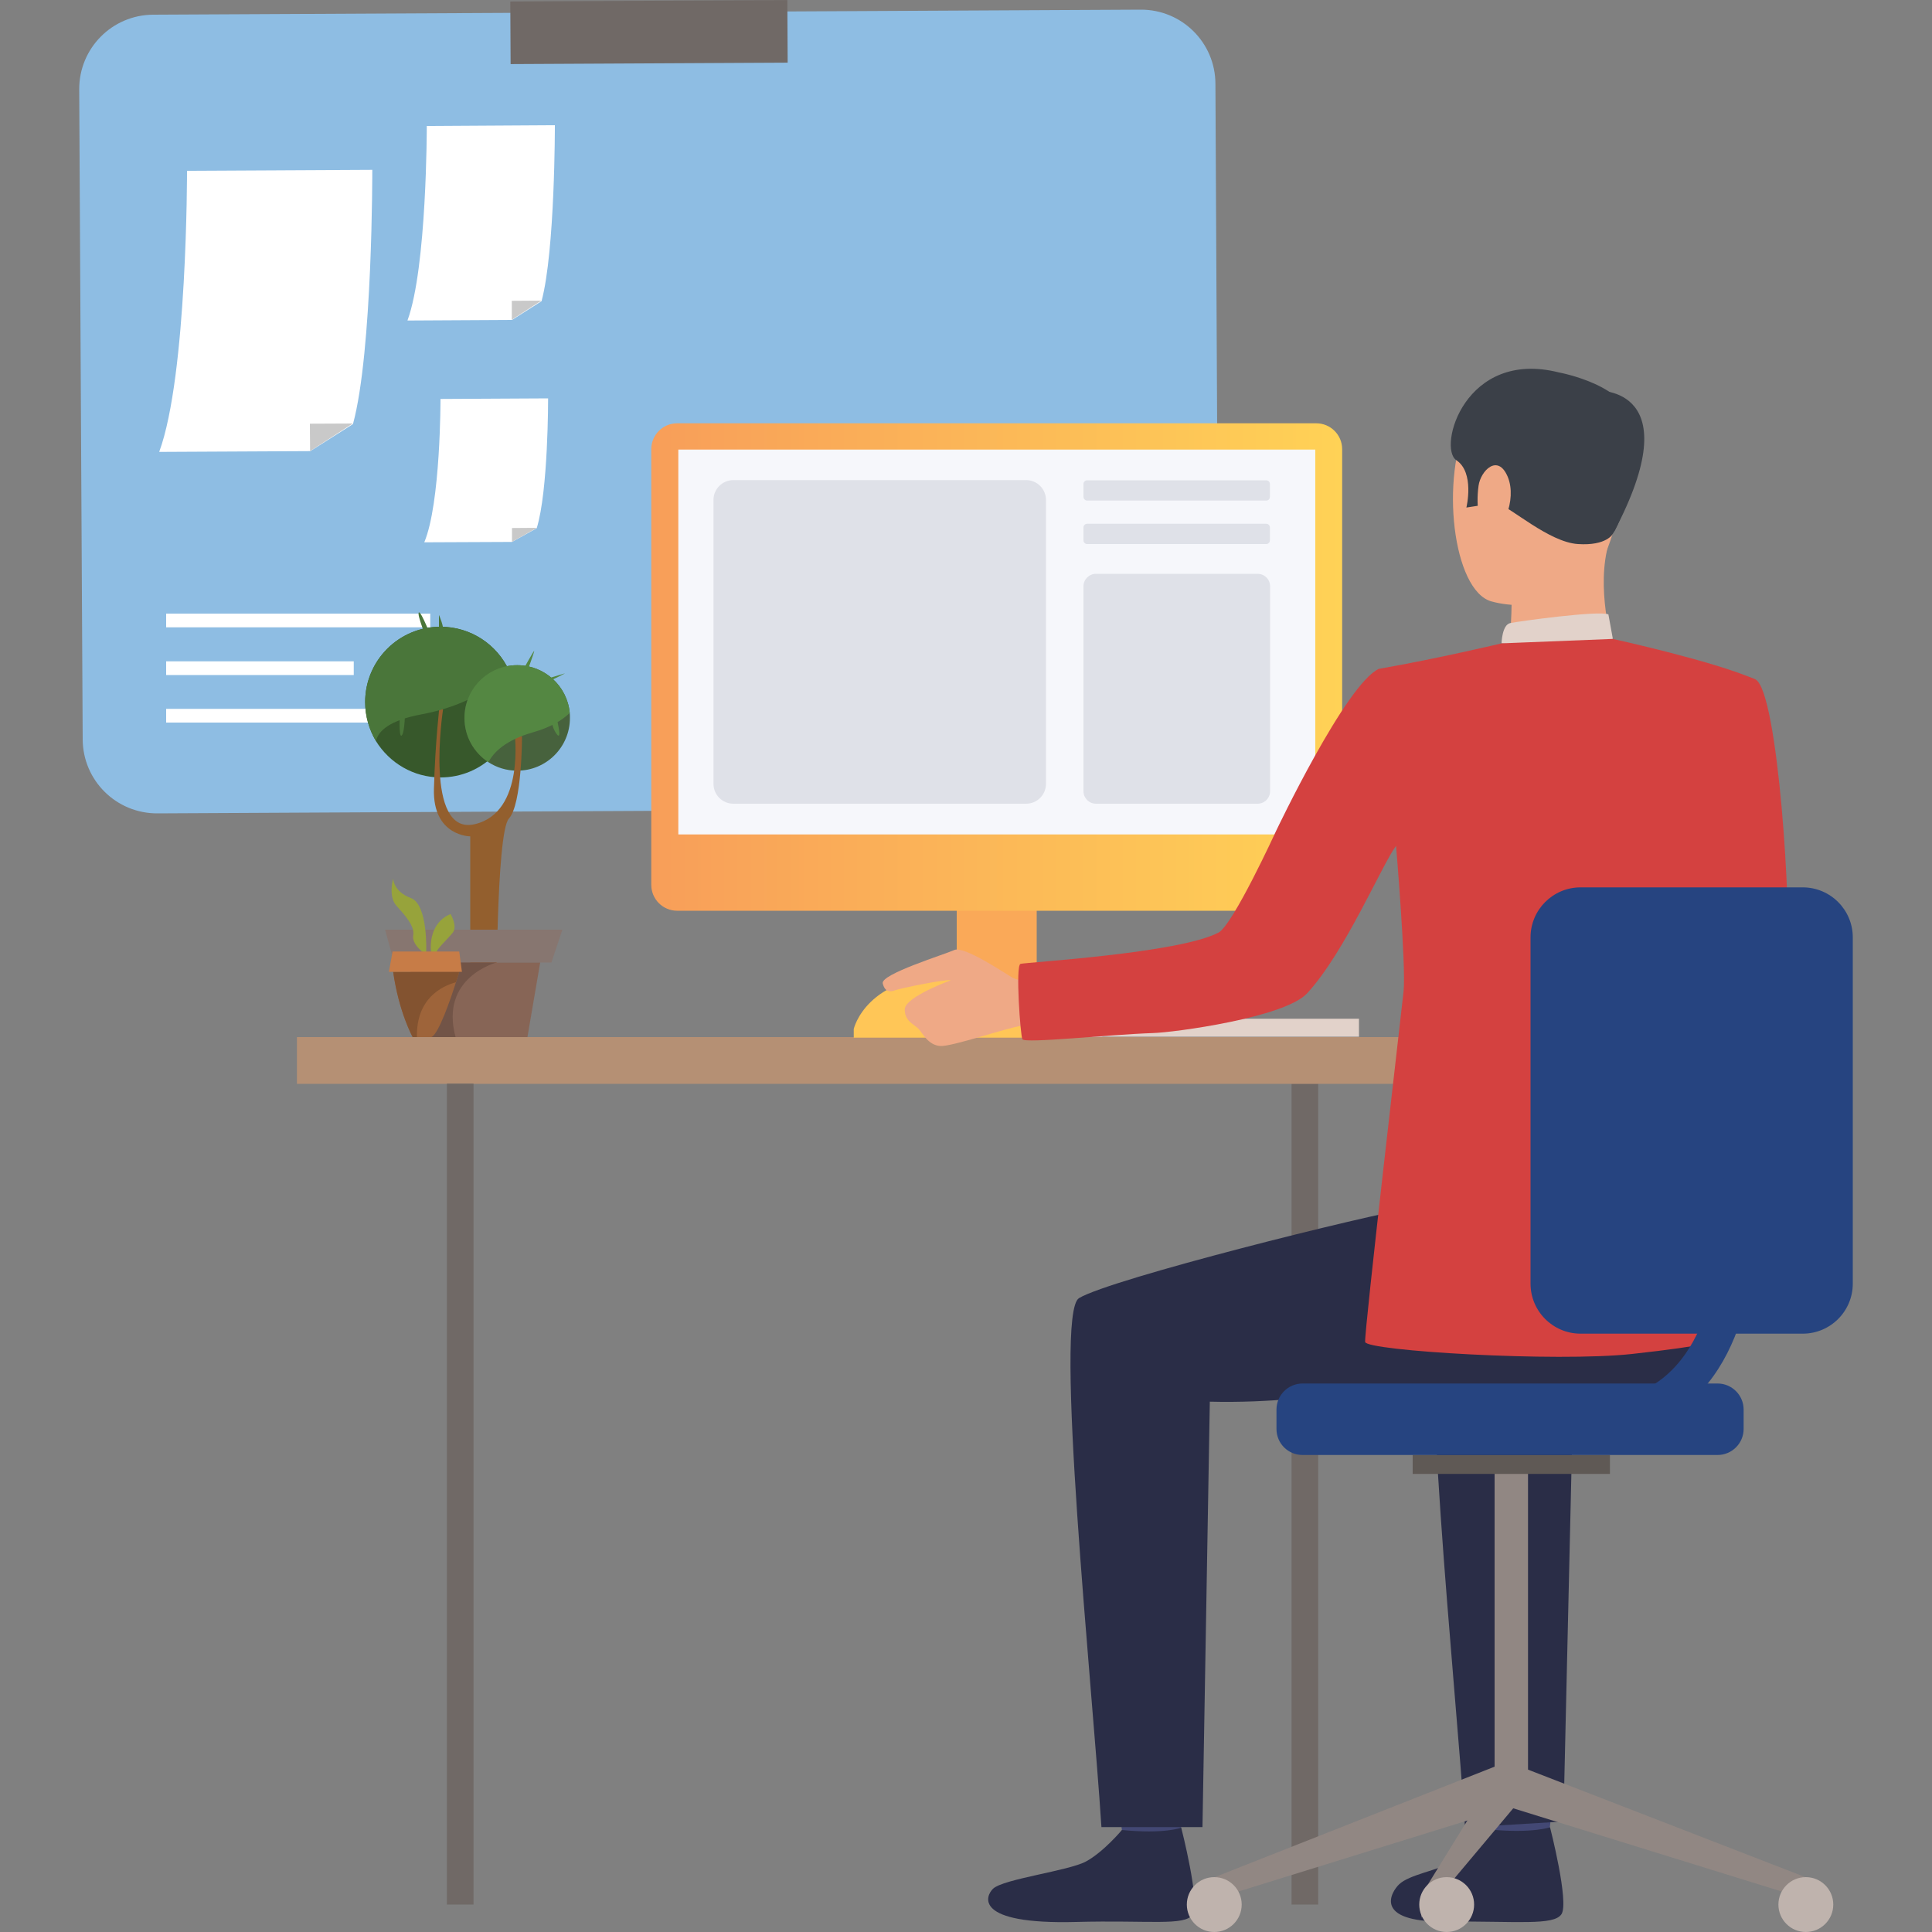 <?xml version="1.0" encoding="utf-8"?>
<!-- Generator: Adobe Illustrator 19.1.0, SVG Export Plug-In . SVG Version: 6.00 Build 0)  -->
<svg version="1.1" id="Layer_1" xmlns="http://www.w3.org/2000/svg" xmlns:xlink="http://www.w3.org/1999/xlink" x="0px" y="0px"
	 viewBox="0 0 1000 1000" style="enable-background:new 0 0 1000 1000;" xml:space="preserve">
<rect x="0" y="0" width="1000" height="1000" fill="#808080" stroke="none"/>
<style type="text/css">
	.st0{fill:#8EBDE3;}
	.st1{fill:#706966;}
	.st2{fill:#FFFFFF;}
	.st3{fill:#C9C9C9;}
	.st4{fill:#E2D2CA;}
	.st5{fill:#CCBDB7;}
	.st6{fill:#FAA958;}
	.st7{fill:#B59074;}
	.st8{fill:#D44140;}
	.st9{fill:#EAD8CF;}
	.st10{fill:#DB9C5C;}
	.st11{fill:#434874;}
	.st12{fill:#2A2D47;}
	.st13{fill:#EFA986;}
	.st14{fill:#3B4048;}
	.st15{fill:#333757;}
	.st16{fill:#918783;}
	.st17{fill:#5F5955;}
	.st18{fill:#BFB3AD;}
	.st19{fill:#264480;}
	.st20{fill:url(#SVGID_1_);}
	.st21{fill:#F6F7FB;}
	.st22{fill:#FFC657;}
	.st23{fill:#DFE1E8;}
	.st24{fill:#37582B;}
	.st25{fill:#47623D;}
	.st26{fill:#935F2E;}
	.st27{fill:#4A763A;}
	.st28{fill:#548742;}
	.st29{fill:#877670;}
	.st30{fill:#876556;}
	.st31{fill:#725447;}
	.st32{fill:#9E643A;}
	.st33{fill:#97A33B;}
	.st34{fill:#835330;}
	.st35{fill:#C77C47;}
</style>
<g>
	<g>
		<path class="st0" d="M592.5,418.4L81.5,421c-21.3,0.1-38.6-17-38.7-38.3L41,46.3c-0.1-21.3,17-38.6,38.3-38.7L590.4,5
			c21.3-0.1,38.6,17,38.7,38.3l1.7,336.4C630.9,401,613.8,418.3,592.5,418.4z"/>
		
			<rect x="264.2" y="0.4" transform="matrix(1 -5.144594e-003 5.144594e-003 1 -8.075535e-002 1.728)" class="st1" width="143.4" height="32.4"/>
		<g>
			<g>
				<path class="st2" d="M192.7,87.9c0,0,0.2,94-10,131.6l-22.1,14l-78.2,0.4C97,194.3,96.8,88.4,96.8,88.4L192.7,87.9z"/>
				<polygon class="st3" points="160.5,233.5 160.4,219.3 182.6,219.2 				"/>
			</g>
		</g>
		<g>
			<g>
				<path class="st2" d="M287.2,64.8c0,0,0.1,65-6.9,91.1l-15.3,9.7l-54.1,0.3c10.1-27.4,10-100.7,10-100.7L287.2,64.8z"/>
				<polygon class="st3" points="264.9,165.5 264.9,155.7 280.2,155.6 				"/>
			</g>
		</g>
		<g>
			<g>
				<path class="st2" d="M283.7,206.2c0,0,0.1,47.9-5.9,67.2l-12.8,7.1l-45.4,0.2c8.5-20.2,8.4-74.2,8.4-74.2L283.7,206.2z"/>
				<polygon class="st3" points="265,280.5 265,273.3 277.9,273.2 				"/>
			</g>
		</g>
		<g>
			<g>
				<rect x="86" y="317.6" class="st2" width="136.7" height="7.1"/>
			</g>
			<g>
				<rect x="86" y="366.9" class="st2" width="157.7" height="7.1"/>
			</g>
			<g>
				<rect x="86" y="342.3" class="st2" width="97.1" height="7.1"/>
			</g>
		</g>
	</g>
	<g>
		<g>
			<rect x="546" y="527.3" class="st4" width="157.4" height="9.3"/>
		</g>
		<g>
			<rect x="668.5" y="560.9" class="st1" width="13.8" height="424.9"/>
		</g>
		<g>
			<rect x="461.2" y="524.6" class="st5" width="109.4" height="13.3"/>
		</g>
		<g>
			<rect x="495.2" y="410.8" class="st6" width="41.4" height="125.8"/>
		</g>
		<g>
			<rect x="153.7" y="536.8" class="st7" width="606.1" height="24.2"/>
		</g>
		<g>
			<path class="st8" d="M876.1,390.5c0,0,6.6,93-11.5,104.1c-11.4,7-56.7,30.5-55.4,34.9c1.3,4.4,25.6,39.2,25.6,39.2
				s87.1-57.4,90-75.5c2.7-17.7-4.3-136.1-16.3-141.6c-9-4.1-13.7-0.7-25,7.7C867.6,371.2,876.1,390.5,876.1,390.5z"/>
		</g>
		<g>
			<g>
				<g>
					<path class="st9" d="M717.3,417.1l-7.7-2.8c0,0,9.6-22.5,13.8-21.9c4.8,0.6,10.8,2.2,10.8,2.2L717.3,417.1z"/>
				</g>
			</g>
		</g>
		<g>
			<g>
				<g>
					<path class="st10" d="M715.6,421c1-0.7,16.3-30.2,16.3-30.2l32.8,4.5L747,430.1L715.6,421z"/>
				</g>
			</g>
		</g>
		<g>
			<g>
				<g>
					<path class="st11" d="M768.9,927.8c0,0,2.7,18.8,3,21.6c0.3,2.8,30.1-1.7,30.1-1.7l2.4-22.4
						C804.5,925.3,772.7,925.1,768.9,927.8z"/>
				</g>
			</g>
		</g>
		<g>
			<g>
				<g>
					<path class="st12" d="M771.7,947c0,0-9.4,11.3-18.6,16.3c-9.1,4.9-23.5,6.9-28.9,12c-3.9,3.7-14.2,19.6,23.7,19.3
						c37.9-0.3,56.2,2.2,60.3-3.8c4.1-6.1-5.9-45-5.9-45S793.4,949,771.7,947z"/>
				</g>
			</g>
		</g>
		<g>
			<g>
				<g>
					<path class="st11" d="M578,927.9c0,0,2.7,18.8,3,21.6c0.3,2.8,30.1-1.7,30.1-1.7l2.4-22.4C613.6,925.5,581.7,925.3,578,927.9z"
						/>
				</g>
			</g>
		</g>
		<g>
			<g>
				<g>
					<path class="st12" d="M580.7,947.2c0,0-9.4,11.3-18.6,16.3c-9.1,4.9-42.7,9-48.1,14.1c-3.9,3.7-10.4,18.6,43,17.2
						c37.9-1,56.2,2.2,60.3-3.8c4.1-6.1-5.9-45-5.9-45S602.9,949.4,580.7,947.2z"/>
				</g>
			</g>
		</g>
		<g>
			<g>
				<g>
					<path class="st12" d="M865.1,602.8c0,0-108.4,18.3-132.8,22.2c-24.5,3.8-157.2,36.9-173.8,46.9c-13.2,8,6.9,200.4,11.6,273.8
						h52.3l3.8-220.2c62.7,1.6,107.5-14.7,153.2-7.7c45.7,6.9,83.8,16.8,112.8-22.1C892.1,695.7,893.2,611.3,865.1,602.8z"/>
				</g>
			</g>
		</g>
		<g>
			<g>
				<g>
					<path class="st12" d="M758.3,945.9l50.9-3.1l5-217.2c27,0.7,36.3-1,58.1-3.7l41.1-95.6c-36,7.2-151.5,36.3-166.9,45.7
						C733.3,680,753.6,872.5,758.3,945.9z"/>
				</g>
			</g>
		</g>
		<g>
			<g>
				<g>
					<path class="st13" d="M815.2,196.6c0,0-39.7-11-54.9,19.9c-15.2,30.8-8.3,89.3,11.7,94.8c20,5.5,48.8-0.8,57.1-20
						c8.3-19.2,14.9-46.5,13-64.1C840.1,209.5,825.7,200.9,815.2,196.6z"/>
				</g>
			</g>
		</g>
		<g>
			<g>
				<g>
					<path class="st13" d="M782.4,305.1c0,0,0.4,23.5-2.1,28.5c-2.6,5,55.3,3.7,55.3,3.7s-9.1-28.2-3.9-52.2
						C836.8,261.4,782.4,305.1,782.4,305.1z"/>
				</g>
			</g>
		</g>
		<g>
			<g>
				<g>
					<path class="st14" d="M834.8,276.3c0,0-3.1,6.3-18.1,5.3c-15-1-34.8-19.1-41.1-20.7c-6.4-1.6-6.7-5.2-6.7-5.2l-3.4,6l-6.5,1
						c0,0,4.4-18.1-5.2-24.5c-9.7-6.4,4.3-57.8,53.2-45.4c0,0,37.3,6.8,37.8,27.7C845.2,241.2,842,265.3,834.8,276.3z"/>
				</g>
			</g>
		</g>
		<g>
			<g>
				<g>
					<path class="st4" d="M777.2,333c0,0,0.2-9.6,4.5-10.5c4.3-0.9,45.5-6.6,50.8-4.5l2.3,12.6C834.8,330.7,824.6,337,777.2,333z"/>
				</g>
			</g>
		</g>
		<g>
			<g>
				<g>
					<path class="st13" d="M765.3,251.4c1.1-7.8,10-16.8,15.1-4.6c5.1,12.2-3.4,30-9.2,29C765.5,274.8,763.8,262,765.3,251.4z"/>
				</g>
			</g>
		</g>
		<g>
			<g>
				<g>
					<path class="st15" d="M604.7,445.9C604.7,445.9,604.8,445.9,604.7,445.9C604.5,446,604.5,446,604.7,445.9z"/>
				</g>
			</g>
		</g>
		<g>
			<g>
				<g>
					<path class="st14" d="M826.8,202.2c0,0,48.4-2.3,8.5,73.3L826.8,202.2z"/>
				</g>
			</g>
		</g>
		<g>
			<g>
				<polygon class="st16" points="934.7,971.7 931.1,981.8 778.8,934.6 786.1,914.1 				"/>
			</g>
		</g>
		<g>
			<g>
				<rect x="773.6" y="761.9" class="st16" width="17.3" height="165.5"/>
			</g>
		</g>
		<g>
			<g>
				<rect x="731.2" y="753.1" class="st17" width="102.1" height="9.8"/>
			</g>
		</g>
		<g>
			<g>
				<polygon class="st16" points="628.5,971.7 632.1,981.8 784.4,934.6 777.7,912.8 				"/>
			</g>
		</g>
		<g>
			<g>
				<polygon class="st16" points="735.8,980.7 735.8,992.5 784.4,934.6 777.7,912.8 				"/>
			</g>
		</g>
		<g>
			<g>
				<circle class="st18" cx="628.5" cy="985.8" r="14.2"/>
			</g>
		</g>
		<g>
			<g>
				<circle class="st18" cx="748.8" cy="985.8" r="14.2"/>
			</g>
		</g>
		<g>
			<g>
				<circle class="st18" cx="934.7" cy="985.8" r="14.2"/>
			</g>
		</g>
		<g>
			<path class="st19" d="M674.2,753.1H889c7.4,0,13.5-6,13.5-13.5v-10c0-7.4-6-13.5-13.5-13.5H674.2c-7.4,0-13.5,6-13.5,13.5v10
				C660.7,747.1,666.7,753.1,674.2,753.1z"/>
		</g>
		<g>
			<rect x="231.3" y="560.9" class="st1" width="13.8" height="424.9"/>
		</g>
		<g>
			<linearGradient id="SVGID_1_" gradientUnits="userSpaceOnUse" x1="337.076" y1="345.216" x2="694.777" y2="345.216">
				<stop  offset="0" style="stop-color:#F89E59"/>
				<stop  offset="1" style="stop-color:#FFD256"/>
			</linearGradient>
			<path class="st20" d="M350.5,471.4h330.8c7.4,0,13.4-6,13.4-13.4V232.5c0-7.4-6-13.4-13.4-13.4H350.5c-7.4,0-13.4,6-13.4,13.4
				v225.5C337.1,465.4,343.1,471.4,350.5,471.4z"/>
		</g>
		<g>
			<rect x="351.1" y="232.7" class="st21" width="329.7" height="199.2"/>
		</g>
		<g>
			<path class="st22" d="M441.9,537.1v-4.5c0,0,6.3-27.9,51-27.9c44.7,0,43.8,32.4,43.8,32.4H441.9z"/>
		</g>
		<g>
			<g>
				<path class="st13" d="M537.1,508.8c0,0-9.7-0.8-13.3-2.9c-3.6-2.1-24.8-16.4-29.8-14.2c-5,2.3-38.2,12.5-37.1,17.3
					c1.2,4.9,4.2,4.4,6.6,3.5c2.3-0.9,26.5-5.9,28.6-5.1c0,0-23.7,8.6-23.8,15c-0.1,6.3,5,7.8,7.2,10.2c2.2,2.4,4.9,8.3,11.1,8.8
					c6.1,0.5,35.9-9.9,42.1-10.4c6.1-0.5,17.5,0.4,18.3-0.6C547.7,529.5,537.1,508.8,537.1,508.8z"/>
			</g>
		</g>
		<g>
			<g>
				<g>
					<path class="st8" d="M713.7,346.2c30.9-5.4,63.5-13.2,63.5-13.2l57.6-2.3c0,0,52.9,11.6,73.7,21c2,0.9,2,47.2,7.4,59.3
						l-17.3,36.4c0,0-10,72.1-12,104.2c-1,14.7,2.7,142.3,2.7,142.3s-5.2,2.6-44.5,6.9c-39.3,4.3-137.5-1.6-138.2-6.2
						c-0.6-4.6,19-172.9,19.9-181.6c1.3-13.4-3.9-75.2-3.9-75.2c-7.4,9.9-26.3,54.9-46,76.3c-11.6,12.6-68.9,20.3-79.7,20.6
						c-23.5,0.8-66.4,5.5-67.7,3.2c-1-1.4-3.7-38.1-1-39c2.4-0.8,82-5.4,102.5-16.2c7.5-4,29.8-52.6,29.8-52.6
						S696.7,353.9,713.7,346.2z"/>
				</g>
			</g>
		</g>
		<g>
			<path class="st19" d="M818.1,690.3h115c14.3,0,25.9-11.6,25.9-25.9V485.2c0-14.3-11.6-25.9-25.9-25.9h-115
				c-14.3,0-25.9,11.6-25.9,25.9v179.2C792.2,678.7,803.8,690.3,818.1,690.3z"/>
		</g>
		<g>
			<path class="st19" d="M821.8,743.9c24.6,0,44.5-8.3,59.3-24.5c33.3-36.8,27.3-101.5,27.1-104.2c-0.5-5.1-5.1-8.8-10.1-8.3
				c-5.1,0.5-8.8,5-8.3,10.1c0.1,0.7,5.4,59.4-22.4,90c-11.2,12.4-26.1,18.4-45.5,18.4c-5.1,0-9.3,4.2-9.3,9.3
				C812.5,739.8,816.7,743.9,821.8,743.9z"/>
		</g>
		<g>
			<g>
				<g>
					<path class="st23" d="M562.7,259.1h92.7c1.1,0,1.9-0.9,1.9-1.9v-6.7c0-1.1-0.9-1.9-1.9-1.9h-92.7c-1.1,0-1.9,0.9-1.9,1.9v6.7
						C560.8,258.2,561.7,259.1,562.7,259.1z"/>
				</g>
			</g>
		</g>
		<g>
			<g>
				<g>
					<path class="st23" d="M562.7,281.6h92.7c1.1,0,1.9-0.9,1.9-1.9V273c0-1.1-0.9-1.9-1.9-1.9h-92.7c-1.1,0-1.9,0.9-1.9,1.9v6.7
						C560.8,280.8,561.7,281.6,562.7,281.6z"/>
				</g>
			</g>
		</g>
		<g>
			<g>
				<g>
					<path class="st23" d="M567.3,416h83.6c3.6,0,6.5-2.9,6.5-6.5v-106c0-3.6-2.9-6.5-6.5-6.5h-83.6c-3.6,0-6.5,2.9-6.5,6.5v106
						C560.8,413.1,563.7,416,567.3,416z"/>
				</g>
			</g>
		</g>
		<g>
			<g>
				<g>
					<path class="st23" d="M379.6,416h151.5c5.7,0,10.3-4.6,10.3-10.3V258.8c0-5.7-4.6-10.3-10.3-10.3H379.6
						c-5.7,0-10.3,4.6-10.3,10.3v146.9C369.3,411.4,373.9,416,379.6,416z"/>
				</g>
			</g>
		</g>
	</g>
	<g>
		<path class="st24" d="M228.1,402.4c21.6,0,39-17.5,39-39c0-5.8-1.3-11.3-3.6-16.3c-6.2-13.4-19.7-22.7-35.5-22.7
			c-21.6,0-39,17.5-39,39c0,7.4,2.1,14.3,5.6,20.2C201.6,394.9,214,402.4,228.1,402.4z"/>
		<path class="st25" d="M267.7,398.9c15.1,0,27.3-12.2,27.3-27.3c0-0.9,0-1.7-0.1-2.6c-1.3-13.9-13-24.7-27.2-24.7
			c-15.1,0-27.3,12.2-27.3,27.3c0,9.6,4.9,18,12.4,22.9C257.1,397.3,262.2,398.9,267.7,398.9z"/>
		<path class="st26" d="M227.5,365.5c0,0-2.2,18.1-2.9,42.8c-0.7,24.6,18.8,24.6,18.8,24.6v90.3H257c0,0-0.3-92.1,6.4-99.5
			c6.8-7.4,6.8-42.5,6.8-42.5l-3.9-2.3c0,0,5.8,41.6-20.6,47.7c-26.4,6.1-16.4-59.3-16.4-59.3L227.5,365.5z"/>
		<path class="st27" d="M218.4,369.7c22.4-4.2,37.2-13.9,45.1-22.6c-6.2-13.4-19.7-22.7-35.5-22.7c-21.6,0-39,17.5-39,39
			c0,7.4,2.1,14.3,5.6,20.2C195.8,378.3,201.6,372.8,218.4,369.7z"/>
		<path class="st28" d="M275.7,379.1c9.1-2.6,15.2-6.2,19.2-10.1c-1.3-13.9-13-24.7-27.2-24.7c-15.1,0-27.3,12.2-27.3,27.3
			c0,9.6,4.9,18,12.4,22.9C255.6,389.2,261.8,383.1,275.7,379.1z"/>
		<polygon class="st29" points="291.1,481.2 199.3,481.2 204,498.2 285.4,498.2 		"/>
		<polygon class="st30" points="279.6,498.2 211.5,498.2 220.9,536.8 273,536.8 		"/>
		<path class="st28" d="M270.2,347.7l2.4,0.7c0,0,3.7-10.1,3.9-11.4C276.8,335.7,270.2,347.7,270.2,347.7z"/>
		<path class="st28" d="M292.5,348.5l-11.7,3.5c0,0,0.1,1,1.6,1C283.9,353.1,292.5,348.5,292.5,348.5z"/>
		<path class="st28" d="M288.4,373h-3c0,0,0.6,4.4,3,7.3C290.9,383,288.4,373,288.4,373z"/>
		<path class="st27" d="M216.8,317c-1.2,0.9,4.3,14.3,4.3,14.3h2.7C223.8,331.3,218,316.2,216.8,317z"/>
		<path class="st27" d="M229.5,328c0.5-3.6-2.3-9.7-2.3-9.7v9.2C227.1,327.4,229,331.6,229.5,328z"/>
		<path class="st27" d="M207.9,380.7c1.7-1.4,1.8-13.5,1.8-13.5l-2.7,1C207,368.1,206.2,382.1,207.9,380.7z"/>
		<path class="st31" d="M257,498.2h-45.6l9.5,38.6h14.9C227.4,505.8,257,498.2,257,498.2z"/>
	</g>
	<g>
		<path class="st32" d="M223.3,536.8c3.7-1.6,9.8-19.2,12.7-28.4c1-3.2,1.7-5.4,1.7-5.4h-34.2c3,21.1,10.1,33.8,10.1,33.8H223.3z"/>
		<path class="st33" d="M226.1,492.5c0-1.2,5.5-6.4,8.2-9.7c2.7-3.4-1.1-9.7-1.1-9.7c-12.2,5.1-10.1,19.5-10.1,19.5
			S226.1,493.7,226.1,492.5z"/>
		<path class="st33" d="M219.1,493h1.5c0,0,1.1-24.9-8-28.2c-9.1-3.4-9.1-10.1-9.1-10.1s-2.7,9.3,1.7,14.1
			c4.4,4.9,9.5,10.6,8.7,15.2C213,488.7,219.1,493,219.1,493z"/>
		<path class="st34" d="M236,508.4c1-3.2,1.7-5.4,1.7-5.4h-34.2c3,21.1,10.1,33.8,10.1,33.8h2.2C215.4,517,228.4,510.5,236,508.4z"
			/>
		<polygon class="st35" points="237.7,492.5 203.2,492.5 201.3,503 239.1,503 		"/>
	</g>
</g>
</svg>
